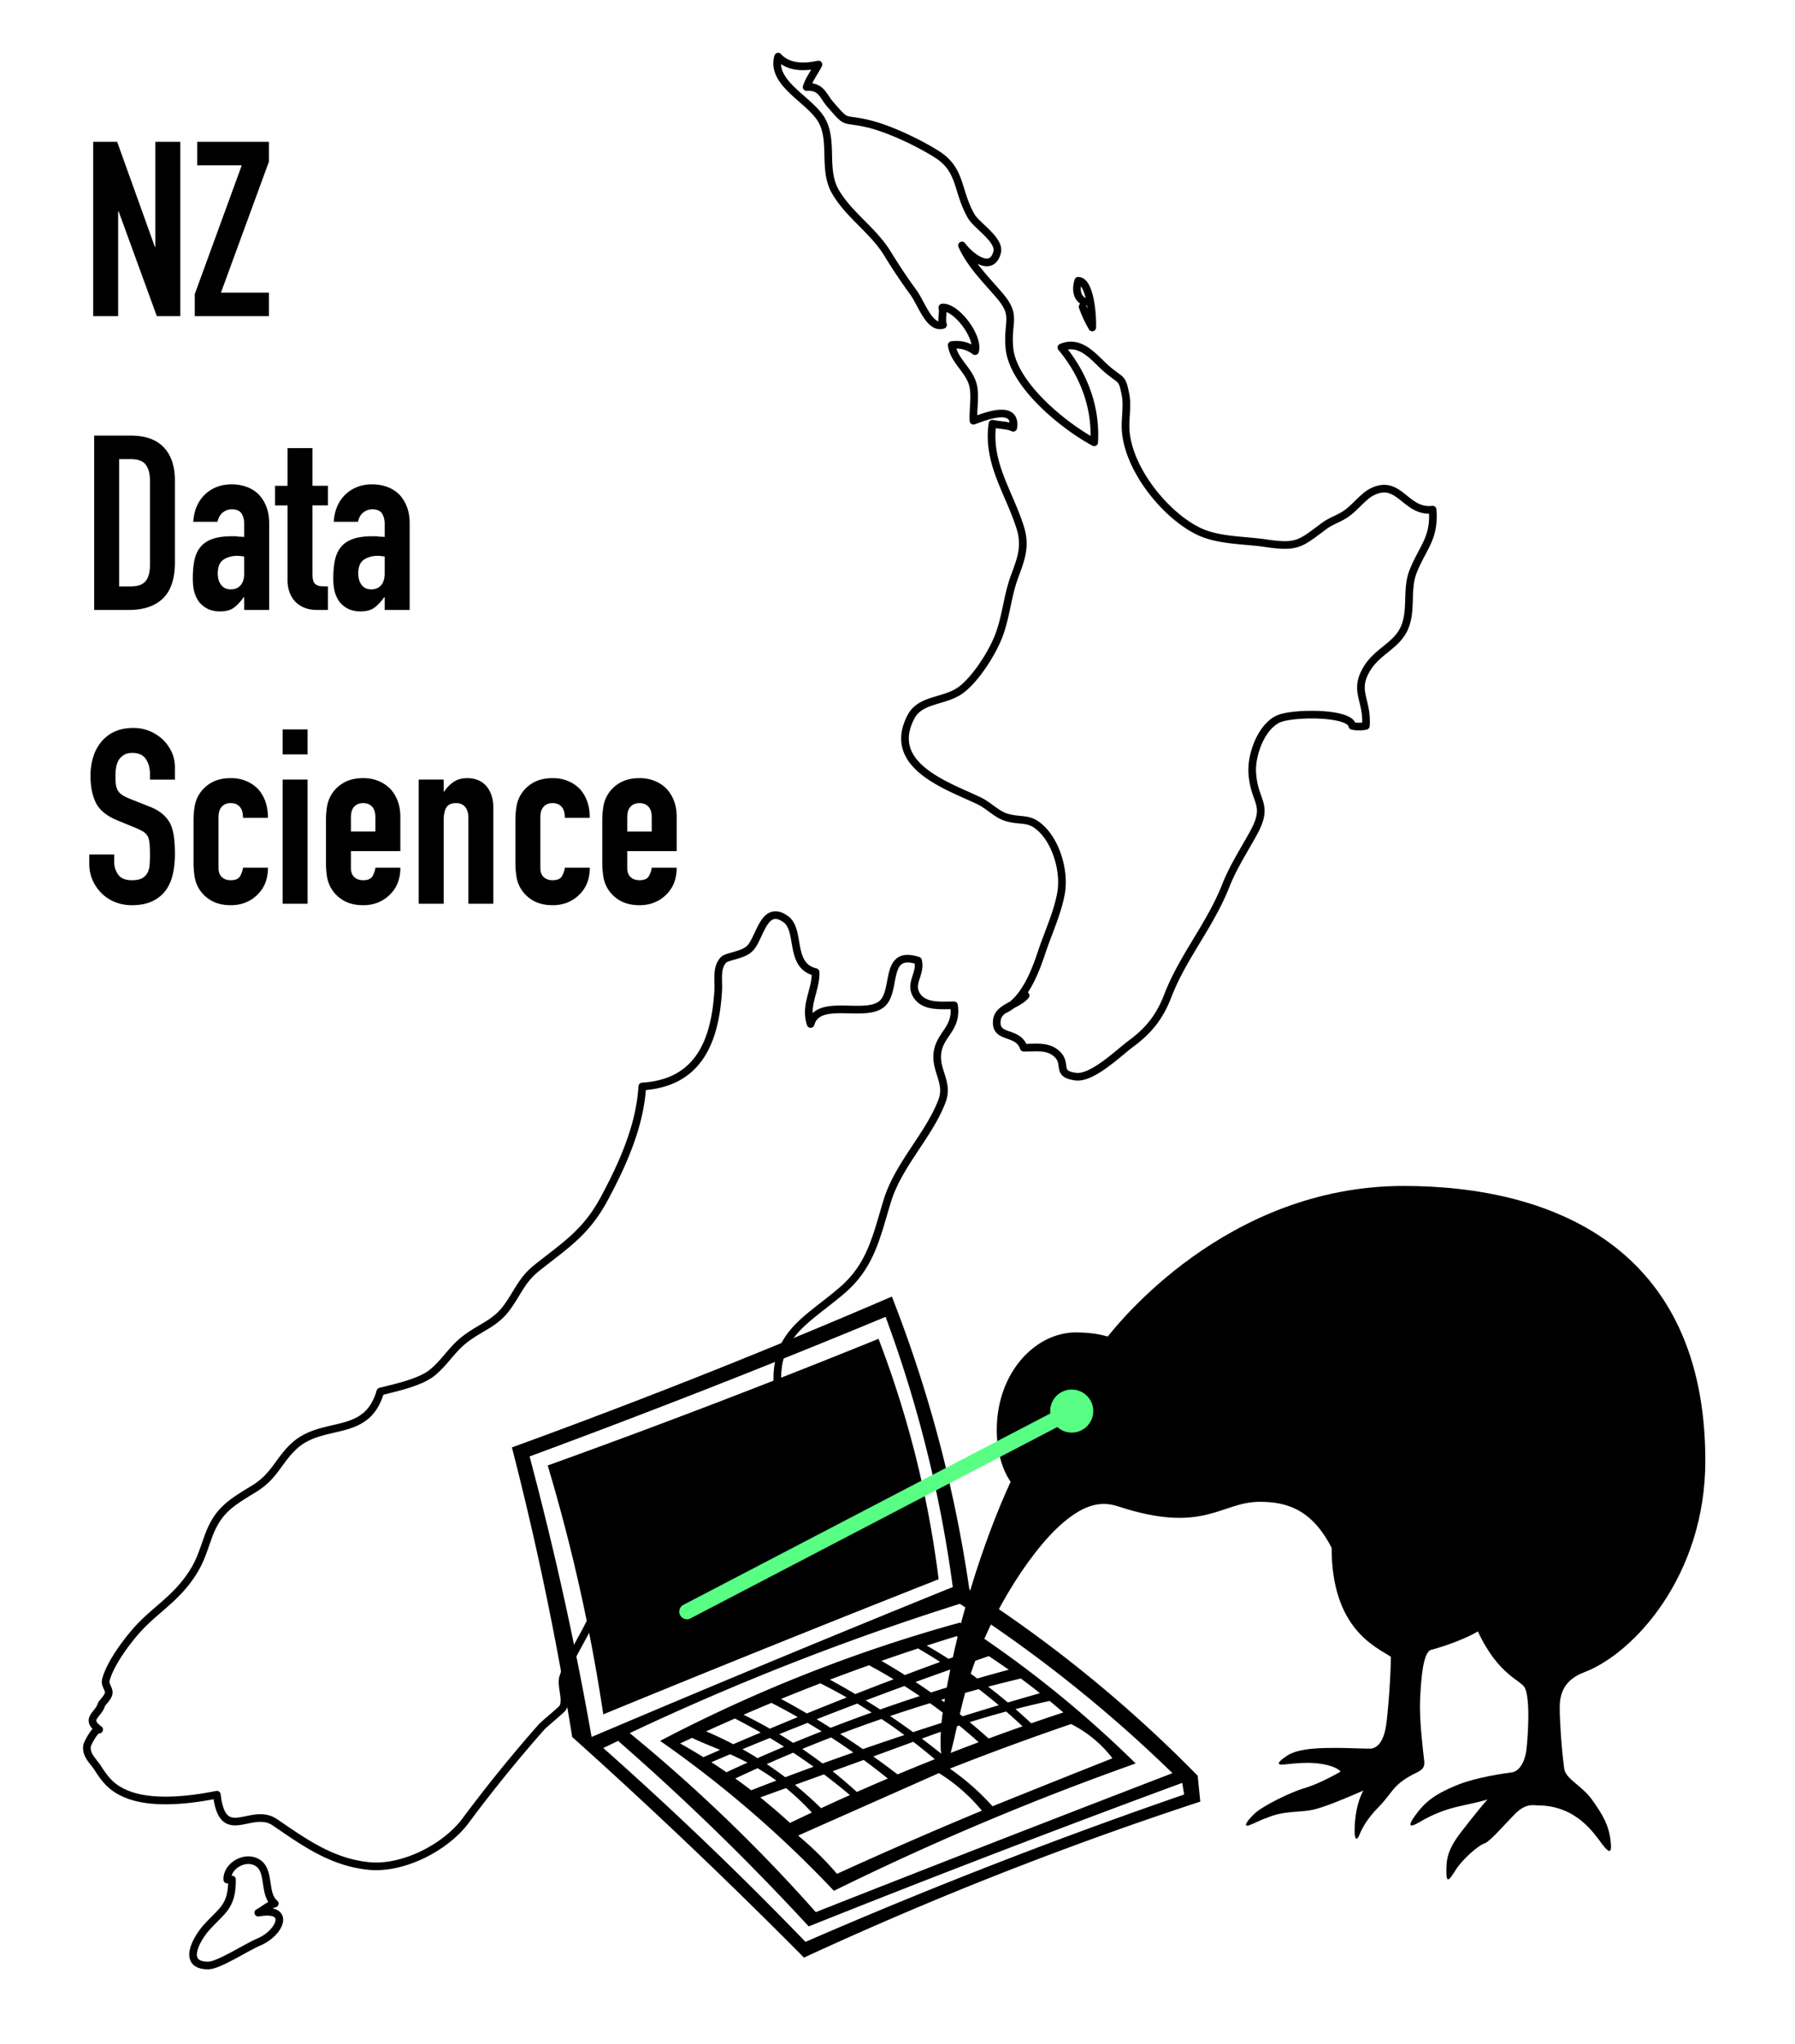 <svg x="44.577" y="-.332" width="312.908" height="356.169" viewBox="33.433 -0.249 234.681 267.127" xmlns="http://www.w3.org/2000/svg" xmlns:xlink="http://www.w3.org/1999/xlink"><defs><g id="b"><defs><path id="a" d="M63.15 245.424c-.092-1.819 2.445-3.285 4.062-2.133 1.566 1.112.636 4.023 2.142 5.266-.818.182-1.576.95-2.152 1.192 4.386-.808 2.87 2.679.05 3.841-1.475.606-5.214 3.052-6.579 3.062-3.456.02-1.667-3.345-.273-4.932 1.991-2.243 3.396-2.678 3.366-6.306"/></defs><use xlink:href="#a" fill="none" stroke="#000" stroke-linecap="round" stroke-linejoin="round" stroke-miterlimit="10"/></g></defs><use xlink:href="#b"/><defs><g id="d"><defs><path id="c" d="M61.783 234.328c.768 6.559 4.487 1.495 7.59 3.607 3.76 2.557 7.387 5.225 12.289 5.71 4.436.445 10.025-2.395 12.652-5.932a187.465 187.465 0 019.904-12.218c.404-.455 2.648-2.254 2.809-2.557.576-1.051-.313-2.85.041-3.982.717-2.294 2.496-4.952 3.658-7.418 1.536-3.254 1.981-4.598 2.254-8.388.344-4.608 2.537-5.973 5.609-9.176 2.183-2.284 3.537-2.951 6.488-4.214 2.577-1.112 4.224-2.961 6.609-4.134 2.416-1.172 4.265-.525 6.852-.93 5.963-.939-.081-3.001-3.396-3.163-.727-7.317 3.537-8.984 8.368-13.107 3.83-3.275 4.518-7.135 5.943-11.754 1.475-4.759 5.517-8.63 7.165-13.087.849-2.314-.9-3.891-.627-6.175.303-2.536 2.628-3.173 2.173-6.255-1.637-.02-3.921.293-4.912-1.354-.939-1.567.617-2.719.213-4.488-4.447-1.455-2.79 3.699-4.609 5.538-2.102 2.113-8.458-.808-9.438 2.739-.819-2.476.717-4.436.646-6.781-3.557-.849-1.859-5.467-3.921-6.933-2.86-2.031-3.325 2.486-4.669 3.831-.95.949-2.991 1-3.476 1.536-.95 1.061-.586 2.637-.667 4.002-.405 6.74-2.648 12.066-9.924 12.511-.303 5.124-2.517 10.075-4.932 14.593-2.385 4.447-4.972 6.043-8.822 9.095-2.022 1.607-2.476 3.194-3.962 5.225-1.516 2.071-3.365 2.526-5.396 4.072-1.79 1.365-2.567 2.921-4.265 4.356-1.597 1.344-4.78 2.001-6.872 2.537-1.789 6.235-7.55 3.608-11.339 7.185-2.031 1.92-2.506 3.911-5.215 5.548-3.112 1.89-4.699 2.86-5.932 6.205-.839 2.304-1.152 3.699-2.87 5.922-1.99 2.577-4.356 3.962-6.407 6.246-1.445 1.607-3.598 4.507-4.124 6.609-.171.687.546 1.203.344 1.85-.182.566-.859 1.121-.94 1.404-.394 1.304-2.203 1.809-.273 3.214-.414-.303-1.536 1.779-1.586 2.122-.182 1.243.828 1.991 1.414 2.921 1.021 1.607 1.89 2.607 3.67 3.355 3.334 1.425 8.397.819 11.884.111z"/></defs><use xlink:href="#c" fill="none" stroke="#000" stroke-linecap="round" stroke-linejoin="round" stroke-miterlimit="10"/></g></defs><use xlink:href="#d"/><defs><g id="f"><defs><path id="e" d="M164.694 131.73c2.628-1.142 4.093-4.993 4.922-7.489.848-2.567 2.122-5.245 2.556-7.852.475-2.87-.707-6.842-2.971-8.651-1.404-1.132-2.344-.606-4.204-1.162-1.212-.364-2.274-1.516-3.476-2.112-3.911-1.91-12.39-4.558-8.975-11.036 1.243-2.365 4.437-1.93 6.549-3.517 1.94-1.455 4.154-4.932 4.992-7.246.92-2.537 1.072-5.114 2.022-7.64.818-2.203 1.465-3.89.717-6.296-1.445-4.629-4.366-8.449-3.638-13.593.879.203 1.961.162 2.719.526.464-3.143-3.689-1.476-5.205-.92-.071-1.425.283-3.254-.05-4.628-.486-2.001-2.507-3.184-2.79-5.255 1.112-.162 2.153.11 3.052.788.536-1.81-2.405-5.811-4.274-5.7.151.697-.162 1.526.091 2.264-1.769.586-2.81-2.77-3.871-4.234a71.926 71.926 0 01-3.355-5.013c-1.93-3.163-5.023-5.033-6.842-8.145-1.667-2.86-.273-6.418-1.718-9.207-1.455-2.8-6.781-4.881-5.781-8.459 1.344 1.466 3.436 1.436 5.276 1.031-.505.98-1.233 1.96-1.546 2.941 1.92-.131 2.132 1.162 3.062 2.233 2.294 2.638 1.556 1.83 4.608 2.476 2.941.627 6.973 2.578 9.328 4.063 3.294 2.072 2.597 4.75 4.517 8.105.718 1.253 3.83 3.113 3.386 4.75-.789 2.86-3.739.283-4.588-.92 1.132 2.526 3.153 4.487 4.881 6.508 2.344 2.739 1.01 3.335 1.314 6.852.404 4.75 6.983 10.167 11.086 12.37.273-4.65-1.395-8.914-4.285-12.39 2.577-1.082 4.346 1.445 5.943 2.819 1.93 1.657 1.97.97 2.445 3.375.263 1.365-.05 2.982 0 4.366.182 5.043 4.952 11.157 9.429 13.4 2.638 1.325 6.094 1.193 8.974 1.628 4.033.596 4.447.06 7.489-2.203.929-.698 1.849-.96 2.749-1.526 1.192-.738 2.364-2.315 3.425-2.9 3.709-2.022 4.477 2.677 8.075 2.233.324 3.719-1.304 4.952-2.536 8.054-.961 2.405-.102 5.094-1.173 7.468-1.031 2.285-3.507 2.972-4.901 5.306-1.759 2.941.131 4.022-.111 7.428-.485.131-1.294.131-1.779 0-.263-1.768-7.498-1.718-9.479-.97-2.325.87-3.74 4.639-3.598 7.084.232 3.942 2.274 4.043.172 7.883-1.253 2.294-2.689 4.487-3.649 6.933-2.021 5.134-5.588 9.237-7.549 14.32-1.061 2.769-2.476 4.558-4.841 6.306-1.566 1.152-5.063 4.598-7.226 4.295-2.728-.374-.929-1.687-2.556-3.062-1.173-.99-2.749-.707-4.225-.717-.778-2.304-3.86-1.041-3.506-3.649.232-1.647 2.688-1.91 3.749-3.173"/></defs><use xlink:href="#e" fill="none" stroke="#000" stroke-linecap="round" stroke-linejoin="round" stroke-miterlimit="10"/></g></defs><use xlink:href="#f"/><defs><g id="h"><defs><path id="g" d="M175.286 39.222c-1.021-.425-1.253-1.526-.89-2.77 1.567.01 1.9 4.518 1.84 6.105-.506-.87-.93-1.759-1.263-2.719"/></defs><use xlink:href="#g" fill="none" stroke="#000" stroke-linecap="round" stroke-linejoin="round" stroke-miterlimit="10"/></g></defs><use xlink:href="#h"/><defs><g id="j"><defs><path id="i" d="M165.566 193.425c-.422-.554-1.816-2.844-1.816-6.75 0-7.605 5.117-12.77 10.328-12.77 2.461 0 3.683.422 4.183.531 1.18-1.425 15.375-19.676 38.691-19.676 19.398 0 39.438 8.008 39.438 35.918 0 15.043-9.375 25.207-15.836 27.645-2.797 1.055-3.199 3.028-3.203 4.602 0 1.602.211 5.215.59 7.996.187 1.375 2.324 2.195 3.695 4.141 1.371 1.945 2.117 3.23 2.36 5.222.187 1.532 0 1.946-1.102.497-1.109-1.461-3.387-5.059-8.488-5.059-.414 0-1.461-.316-2.836 1.059-1.371 1.371-3.317 3.656-4.004 3.89-.941.317-2.977 2.172-3.773 3.43-.801 1.258-1.258 1.973-1.258.344 0-1.606.066-2.832 1.945-5.262 1.891-2.445 3.082-3.867 3.43-4.231-2.969.907-5.246.801-8.922 2.977-1.281.758-1.567.523-.496-.934 1.195-1.632 2.383-2.664 5.301-3.871 2.75-1.132 6.484-1.593 7.351-1.726.805-.125 1.672-1.156 1.875-3.117.153-1.481.52-6.141-.191-7.856-.446-1.074-3.453-1.59-6.176-7.437-1.176.726-3.832 1.812-6.113 2.406-1.059.273-1.313 3.836-1.438 6.402-.125 2.629.344 6.406.457 7.434.114 1.031.336 1.609-.867 2.187-3.242 1.563-3.074 2.555-5.023 4.527-1.637 1.657-2.215 2.942-2.481 3.586-.43 1.036-.664.438-.652-.504.015-1.582.258-3.621 1.144-5.238-2.089.906-4.57 1.973-6.285 2.434-1.715.457-3.672.16-5.801.926-1.777.636-1.844.804-2.761 1.144-.914.344-.489-.426.621-1.488.992-.957 4.578-2.762 6.523-3.332 1.945-.571 4.305-1.914 4.734-2.168-.632-.735-2.558-1.141-4.277-1.141-1.012 0-2.121.106-3.152.219-.875.098-1-.211.441-1.164 1.563-1.031 4.817-1.008 6.418-1.008 1.602 0 3.231.098 4.399.098.89 0 1.777-.829 2.109-2.996.27-1.778.621-6.606.633-9.012-1.965-1.297-7.75-3.645-7.75-14.234-2.602-5.094-5.934-6.02-9.398-6.02-5.114 0-7.254 4.293-18.527.594-2.157-.707-4.29-.328-7.18 2.129-4.606 3.922-10.363 13.336-12.645 21.609-1.36 4.922-2.074 9.82-2.703 9.82-.918 0-.735-4.136-.438-6.265 1.59-11.398 5.512-23.137 8.926-30.508z"/></defs><use xlink:href="#i" fill-rule="evenodd"/></g></defs><use xlink:href="#j"/><defs><g id="l"><defs><path id="k" d="M150.037 169.222a172.433 172.433 0 0110.136 38.301 172.986 172.986 0 0115.688 11.398 172.95 172.95 0 0114.16 12.93l.34 3.379a480.278 480.278 0 00-51.816 20.39 712.37 712.37 0 00-15.77-15.434 700.526 700.526 0 00-14.531-13.402 412.888 412.888 0 00-3.152-17.348c-1.461-7.16-3.055-14-4.731-20.5 8.5-3.094 17.18-6.39 26.02-9.91 8.114-3.234 16-6.508 23.656-9.805zm23.68 50.801a179.355 179.355 0 00-14.785-10.645 339.78 339.78 0 00-43.168 16.899 212.498 212.498 0 0124.328 23.398 5642.624 5642.624 0 0127.625-10.812 6427.897 6427.897 0 0119.008-7.352 179.27 179.27 0 00-13.008-11.488zm-48.828 19.77a475.717 475.717 0 0113.855 13.77 685.999 685.999 0 0127.035-11.066 673.724 673.724 0 0122.473-8.195c-.086-.508-.168-1.016-.254-1.52a1945.369 1945.369 0 00-22.473 8.449 2028.545 2028.545 0 00-26.359 10.309 327.143 327.143 0 00-11.656-11.996 325.195 325.195 0 00-13.262-12.25c-.649.309-1.297.622-1.942.93a481.513 481.513 0 0112.582 11.57zm-17.488-30.16a435.922 435.922 0 013.378 17.148 3092.308 3092.308 0 0147.223-19.597 164.4 164.4 0 00-8.785-35.313 1254.576 1254.576 0 01-22.809 9.207 1284.628 1284.628 0 01-23.738 9.039 435.97 435.97 0 014.731 19.516z"/></defs><use xlink:href="#k" fill-rule="evenodd"/></g></defs><use xlink:href="#l"/><defs><g id="n"><defs><path id="m" d="M142.459 246.89a146.268 146.268 0 00-22.722-19.597 197.64 197.64 0 0120.273-9.207 197.48 197.48 0 0118.926-6.254 144.05 144.05 0 0122.977 18.414 364.734 364.734 0 00-39.453 16.644zm-2.18-4.969a42.028 42.028 0 012.582 2.75 608.588 608.588 0 0118.945-8.257 22.918 22.918 0 00-2.535-2.618 22.813 22.813 0 00-3.078-2.289c-.285.125-8.543 3.786-8.832 3.914-.34.149-9.242 4.098-9.582 4.25a41.862 41.862 0 012.5 2.25zm5.969-13.551a413.217 413.217 0 015.425-1.843 70.852 70.852 0 00-2.988-2.098 188.64 188.64 0 00-5.406 1.957c1.019.664 2.012 1.324 2.969 1.984zm-4.157-1.527c-1.281.496-2.535.996-3.765 1.504.93.633 1.812 1.266 2.644 1.898 1.328-.48 2.672-.957 4.028-1.433a74.91 74.91 0 00-2.907-1.969zm10.719-.691a433.154 433.154 0 015.071-1.637 76.341 76.341 0 00-2.86-2.148 199.708 199.708 0 00-5.214 1.679c1.039.703 2.043 1.407 3.003 2.106zm-5.203 3.176c1.106.789 2.164 1.574 3.176 2.347a292.215 292.215 0 014.867-1.988 78.247 78.247 0 00-2.812-2.277c-1.688.621-3.426 1.257-5.231 1.918zm-1.254.457l-4.066 1.476a64.06 64.06 0 013.172 2.711c1.328-.59 2.68-1.176 4.047-1.758a90.847 90.847 0 00-3.152-2.429zm-5.195 1.886l-3.793 1.371a48.519 48.519 0 013.418 3.051 323.942 323.942 0 013.77-1.719 81.364 81.364 0 00-3.395-2.703zm-1.359-1a92.911 92.911 0 00-2.656-1.836c-1.18.496-2.336.993-3.465 1.493a51.16 51.16 0 012.414 1.714c1.223-.457 2.457-.914 3.707-1.371zm-3.86-2.617a78.527 78.527 0 00-1.847-1.144c-1.203.488-2.403.98-3.59 1.468a48.38 48.38 0 011.969 1.172c1.132-.5 2.293-1 3.468-1.496zm1.192-.5a256.487 256.487 0 013.722-1.504 70.787 70.787 0 00-1.832-1.113c-1.246.492-2.484.984-3.71 1.48a56.55 56.55 0 011.82 1.137zm4.894-1.965a228.853 228.853 0 015.371-2.004 78.212 78.212 0 00-1.89-1.168c-1.785.68-3.555 1.364-5.305 2.047.606.367 1.215.742 1.824 1.125zm6.477-2.398a226.72 226.72 0 015.18-1.754 70.43 70.43 0 00-2-1.316 462.142 462.142 0 00-5.063 1.882c.625.383 1.25.778 1.883 1.188zm6.644-2.223a211.626 211.626 0 014.852-1.484 67.076 67.076 0 00-2.215-1.555 708.095 708.095 0 00-4.652 1.664c.664.438 1.336.895 2.015 1.375zm1.332.961a85.834 85.834 0 012.797 2.152c1.594-.496 3.176-.98 4.742-1.449a74.917 74.917 0 00-2.617-2.101c-1.609.433-3.25.898-4.922 1.398zm3.735 2.918a87.725 87.725 0 012.476 2.137 271.786 271.786 0 014.434-1.594 74.086 74.086 0 00-2.141-1.934c-1.734.465-3.32.934-4.769 1.391zm-1.371.442a151.19 151.19 0 00-4.887 1.71c.996.75 1.945 1.493 2.852 2.227a310.758 310.758 0 014.578-1.758 78.15 78.15 0 00-2.543-2.179zm-22.125 12.73c.941-.454 1.894-.907 2.859-1.36a32.889 32.889 0 00-3.379-3.195c-1.098.398-2.219.801-3.367 1.219a76.362 76.362 0 013.887 3.336zm-6.59-5.407c.519.379 1.019.758 1.512 1.137 1.089-.422 2.183-.844 3.293-1.266a29.196 29.196 0 00-2.454-1.617c-.988.446-1.96.895-2.91 1.34.184.137.367.27.559.406zm-1.719-1.218c.902-.422 1.816-.84 2.75-1.258a44.934 44.934 0 00-2.262-1.09c-.824.344-1.644.687-2.457 1.035.645.418 1.305.856 1.969 1.313zm-6.055-3.766c.981.547 2 1.148 3.047 1.797.723-.317 1.446-.633 2.176-.949-1.477-.629-2.781-1.137-3.652-1.578-.528.242-1.051.484-1.571.73zm3.403-1.578c1.113.473 2.3 1.027 3.543 1.68 1.183-.512 2.382-1.02 3.589-1.524a78.415 78.415 0 00-3.367-1.836 228.203 228.203 0 00-3.765 1.68zm4.886-2.172a60.443 60.443 0 013.442 1.82 635.893 635.893 0 013.652-1.511 85.301 85.301 0 00-3.441-1.86 324.31 324.31 0 00-3.653 1.551zm4.911-2.066c1.097.593 2.222 1.222 3.367 1.894a608.417 608.417 0 015.215-2.09 72.83 72.83 0 00-3.446-1.844 257.047 257.047 0 00-5.136 2.04zm6.382-2.52c1.078.586 2.188 1.211 3.321 1.883a524.136 524.136 0 015.011-1.934 71.806 71.806 0 00-3.214-1.832 256.855 256.855 0 00-5.118 1.883zm6.735-2.457a77.11 77.11 0 013.066 1.852 519.012 519.012 0 014.613-1.711 74.047 74.047 0 00-2.882-1.766 313.58 313.58 0 00-4.797 1.625zm9.844-3.23c-1.29.394-2.594.808-3.915 1.234a73.966 73.966 0 012.852 1.734c1.254-.453 2.496-.902 3.734-1.339-.91-.579-1.8-1.122-2.671-1.629zm4.195 2.609c-1.262.434-2.527.867-3.801 1.312.754.508 1.52 1.043 2.293 1.61 1.391-.399 2.766-.781 4.117-1.141a97.843 97.843 0 00-2.609-1.781zm4.187 2.926c-1.394.332-2.816.687-4.269 1.066a69.256 69.256 0 012.574 2.07c1.41-.418 2.813-.82 4.199-1.218a84.07 84.07 0 00-2.504-1.918zm3.77 2.933c-.942.203-2.016.45-3.199.743-.43.105-.852.21-1.266.32a79.65 79.65 0 012.055 1.859 281.36 281.36 0 014.195-1.418c-.574-.5-1.172-1-1.785-1.504zm8.207 7.496a15.51 15.51 0 00-2.535-2.617 15.786 15.786 0 00-2.871-1.859c-2.469.844-4.977 1.73-7.52 2.66a369.842 369.842 0 00-8.332 3.168 31.923 31.923 0 013.012 2.367c.988.875 1.84 1.739 2.57 2.551 2.879-1.16 5.766-2.32 8.664-3.48 2.34-.934 4.68-1.864 7.012-2.79z"/></defs><use xlink:href="#m" fill-rule="evenodd"/></g></defs><use xlink:href="#n"/><defs><g id="p"><defs><path id="o" d="M148.291 174.741a133.933 133.933 0 015.07 16.219 133.776 133.776 0 012.789 15.207 3374.492 3374.492 0 00-19.938 7.942 3338.96 3338.96 0 00-23.906 9.714 235.043 235.043 0 00-7.266-32.527 1137.2 1137.2 0 0022.051-8.195 1145.795 1145.795 0 0021.199-8.359z"/></defs><use xlink:href="#o" fill-rule="evenodd"/></g></defs><use xlink:href="#p"/><defs><g id="r"><defs><path id="q" d="M45.616 41.073V18.29h3.136l4.928 13.728h.064V18.29h3.264v22.784h-3.072l-4.992-13.696h-.064v13.696h-3.264zm13.28 0v-2.88l6.144-16.832h-5.824V18.29h9.376v2.592l-6.272 17.12h6.272v3.072h-9.696zm-13.152 38.4V56.69h4.832c1.877 0 3.3.512 4.272 1.536.97 1.024 1.456 2.475 1.456 4.352v10.656c0 2.133-.518 3.707-1.552 4.72-1.035 1.013-2.523 1.52-4.464 1.52h-4.544zm3.264-19.712v16.64h1.504c.917 0 1.568-.23 1.952-.688.384-.459.576-1.179.576-2.16V62.577c0-.896-.182-1.59-.544-2.08-.363-.49-1.024-.736-1.984-.736h-1.504zM65.36 79.473V77.81h-.064c-.427.597-.86 1.056-1.296 1.376-.438.32-1.051.48-1.84.48-.384 0-.774-.059-1.168-.176a3.026 3.026 0 01-1.136-.656c-.363-.299-.656-.73-.88-1.296-.224-.565-.336-1.296-.336-2.192 0-.917.074-1.723.224-2.416.149-.693.426-1.275.832-1.744.384-.448.906-.784 1.568-1.008.66-.224 1.504-.336 2.528-.336h.352c.128 0 .245.01.352.032.106.021.234.032.384.032.149 0 .309.01.48.032v-1.696c0-.555-.118-1.013-.352-1.376-.235-.363-.662-.544-1.28-.544-.427 0-.816.139-1.168.416-.352.278-.582.683-.688 1.216h-3.168c.085-1.45.576-2.624 1.472-3.52a4.632 4.632 0 011.536-1.008c.597-.245 1.269-.368 2.016-.368.682 0 1.322.107 1.92.32.597.213 1.12.533 1.568.96.426.427.768.96 1.024 1.6.256.64.384 1.387.384 2.24v11.296H65.36zm0-6.976a5.356 5.356 0 00-.896-.096c-.704 0-1.307.166-1.808.496-.502.33-.752.933-.752 1.808 0 .619.149 1.12.448 1.504.298.384.714.576 1.248.576.554 0 .986-.181 1.296-.544.309-.363.464-.875.464-1.536v-2.208zm5.664-9.248v-4.928h3.264v4.928h2.016v2.56h-2.016v8.992c0 .384.037.683.112.896a.89.89 0 00.368.48c.17.107.378.17.624.192.245.021.549.032.912.032v3.072H74.96c-.747 0-1.371-.117-1.872-.352-.502-.235-.902-.533-1.2-.896a3.52 3.52 0 01-.656-1.232 4.58 4.58 0 01-.208-1.328V65.81h-1.632v-2.56h1.632zm12.704 16.224V77.81h-.064c-.427.597-.86 1.056-1.296 1.376-.438.32-1.051.48-1.84.48-.384 0-.774-.059-1.168-.176a3.026 3.026 0 01-1.136-.656c-.363-.299-.656-.73-.88-1.296-.224-.565-.336-1.296-.336-2.192 0-.917.074-1.723.224-2.416.149-.693.426-1.275.832-1.744.384-.448.906-.784 1.568-1.008.66-.224 1.504-.336 2.528-.336h.352c.128 0 .245.01.352.032.106.021.234.032.384.032.149 0 .309.01.48.032v-1.696c0-.555-.118-1.013-.352-1.376-.235-.363-.662-.544-1.28-.544-.427 0-.816.139-1.168.416-.352.278-.582.683-.688 1.216h-3.168c.085-1.45.576-2.624 1.472-3.52a4.632 4.632 0 011.536-1.008c.597-.245 1.269-.368 2.016-.368.682 0 1.322.107 1.92.32.597.213 1.12.533 1.568.96.426.427.768.96 1.024 1.6.256.64.384 1.387.384 2.24v11.296h-3.264zm0-6.976a5.356 5.356 0 00-.896-.096c-.704 0-1.307.166-1.808.496-.502.33-.752.933-.752 1.808 0 .619.149 1.12.448 1.504.298.384.714.576 1.248.576.554 0 .986-.181 1.296-.544.309-.363.464-.875.464-1.536v-2.208zM56.304 101.65H53.04v-.736c0-.747-.176-1.392-.528-1.936-.352-.544-.944-.816-1.776-.816-.448 0-.811.085-1.088.256-.278.17-.502.384-.672.64-.171.277-.288.592-.352.944s-.096.72-.096 1.104c0 .448.016.821.048 1.12.032.299.112.565.24.8.128.235.314.437.56.608.245.171.58.341 1.008.512l2.496.992c.725.277 1.312.603 1.76.976.448.373.8.805 1.056 1.296.234.512.394 1.093.48 1.744.085.651.128 1.392.128 2.224 0 .96-.096 1.851-.288 2.672-.192.821-.502 1.52-.928 2.096a4.607 4.607 0 01-1.76 1.408c-.726.341-1.611.512-2.656.512-.79 0-1.526-.139-2.208-.416a5.242 5.242 0 01-1.76-1.152 5.606 5.606 0 01-1.168-1.712 5.2 5.2 0 01-.432-2.128v-1.216h3.264v1.024c0 .597.176 1.136.528 1.616.352.48.944.72 1.776.72.554 0 .986-.08 1.296-.24.309-.16.549-.389.72-.688.17-.299.272-.656.304-1.072.032-.416.048-.88.048-1.392 0-.597-.022-1.088-.064-1.472-.043-.384-.128-.693-.256-.928a1.793 1.793 0 00-.592-.576 7.675 7.675 0 00-.976-.48l-2.336-.96c-1.408-.576-2.352-1.339-2.832-2.288-.48-.949-.72-2.139-.72-3.568 0-.853.117-1.664.352-2.432a5.533 5.533 0 011.056-1.984 4.841 4.841 0 011.712-1.328c.693-.33 1.52-.496 2.48-.496.81 0 1.552.15 2.224.448a5.73 5.73 0 011.744 1.184c.98 1.024 1.472 2.197 1.472 3.52v1.6zM62 113.201c0 .512.144.907.432 1.184.288.277.677.416 1.168.416.618 0 1.029-.181 1.232-.544.202-.363.325-.725.368-1.088h3.264c0 1.429-.438 2.581-1.312 3.456-.427.448-.94.8-1.536 1.056-.598.256-1.27.384-2.016.384-1.024 0-1.894-.213-2.608-.64a4.413 4.413 0 01-1.648-1.696 4.425 4.425 0 01-.48-1.472 12.044 12.044 0 01-.128-1.824v-5.344c0-.661.042-1.269.128-1.824a4.425 4.425 0 01.48-1.472 4.413 4.413 0 011.648-1.696c.714-.427 1.584-.64 2.608-.64.746 0 1.424.128 2.032.384a4.553 4.553 0 011.552 1.056c.853.96 1.28 2.208 1.28 3.744H65.2c0-.661-.144-1.147-.432-1.456-.288-.309-.678-.464-1.168-.464-.491 0-.88.155-1.168.464-.288.309-.432.773-.432 1.392v6.624zm8.384 4.672v-16.224h3.264v16.224h-3.264zm0-19.52v-3.264h3.264v3.264h-3.264zm15.392 12.64h-6.464v2.208c0 .512.144.907.432 1.184.288.277.677.416 1.168.416.618 0 1.029-.181 1.232-.544.202-.363.325-.725.368-1.088h3.264c0 1.429-.438 2.581-1.312 3.456-.427.448-.94.8-1.536 1.056-.598.256-1.27.384-2.016.384-1.024 0-1.894-.213-2.608-.64a4.413 4.413 0 01-1.648-1.696 4.425 4.425 0 01-.48-1.472 12.044 12.044 0 01-.128-1.824v-5.344c0-.661.042-1.269.128-1.824a4.425 4.425 0 01.48-1.472 4.413 4.413 0 011.648-1.696c.714-.427 1.584-.64 2.608-.64.746 0 1.424.128 2.032.384a4.553 4.553 0 011.552 1.056c.853.96 1.28 2.165 1.28 3.616v4.48zm-6.464-2.56h3.2v-1.856c0-.619-.144-1.083-.432-1.392-.288-.309-.678-.464-1.168-.464-.491 0-.88.155-1.168.464-.288.309-.432.773-.432 1.392v1.856zm8.864 9.44v-16.224h3.264v1.568h.064a4.644 4.644 0 011.232-1.264c.48-.331 1.093-.496 1.84-.496.405 0 .81.069 1.216.208.405.139.768.368 1.088.688.32.32.576.731.768 1.232.192.501.288 1.115.288 1.84v12.448h-3.264v-11.232c0-.597-.14-1.067-.416-1.408-.278-.341-.672-.512-1.184-.512-.62 0-1.046.192-1.28.576-.235.384-.352.939-.352 1.664v10.912h-3.264zm15.904-4.672c0 .512.144.907.432 1.184.288.277.677.416 1.168.416.618 0 1.029-.181 1.232-.544.202-.363.325-.725.368-1.088h3.264c0 1.429-.438 2.581-1.312 3.456-.427.448-.939.8-1.536 1.056-.598.256-1.27.384-2.016.384-1.024 0-1.894-.213-2.608-.64a4.411 4.411 0 01-1.648-1.696 4.412 4.412 0 01-.48-1.472 11.954 11.954 0 01-.128-1.824v-5.344c0-.661.042-1.269.128-1.824a4.412 4.412 0 01.48-1.472 4.411 4.411 0 011.648-1.696c.714-.427 1.584-.64 2.608-.64.746 0 1.424.128 2.032.384a4.556 4.556 0 011.552 1.056c.853.96 1.28 2.208 1.28 3.744h-3.264c0-.661-.144-1.147-.432-1.456-.288-.309-.678-.464-1.168-.464-.491 0-.88.155-1.168.464-.288.309-.432.773-.432 1.392v6.624zm17.824-2.208h-6.464v2.208c0 .512.144.907.432 1.184.288.277.677.416 1.168.416.618 0 1.029-.181 1.232-.544.202-.363.325-.725.368-1.088h3.264c0 1.429-.438 2.581-1.312 3.456-.427.448-.939.8-1.536 1.056-.598.256-1.27.384-2.016.384-1.024 0-1.894-.213-2.608-.64a4.411 4.411 0 01-1.648-1.696 4.412 4.412 0 01-.48-1.472 11.954 11.954 0 01-.128-1.824v-5.344c0-.661.042-1.269.128-1.824a4.412 4.412 0 01.48-1.472 4.411 4.411 0 011.648-1.696c.714-.427 1.584-.64 2.608-.64.746 0 1.424.128 2.032.384a4.556 4.556 0 011.552 1.056c.853.96 1.28 2.165 1.28 3.616v4.48zm-6.464-2.56h3.2v-1.856c0-.619-.144-1.083-.432-1.392-.288-.309-.678-.464-1.168-.464-.491 0-.88.155-1.168.464-.288.309-.432.773-.432 1.392v1.856z"/></defs><use xlink:href="#q"/></g></defs><use xlink:href="#r"/><defs><g id="t"><defs><path id="s" d="M173.509 184.186l-50.267 26.212"/></defs><use xlink:href="#s" fill="#a9a9a9" fill-rule="evenodd"/><use xlink:href="#s" fill="none" stroke="#58ff84" stroke-linecap="round" stroke-miterlimit="10" stroke-width="2"/></g></defs><use xlink:href="#t"/><defs><g id="v"><defs><path id="u" d="M173.509 182.374a1.813 1.813 0 11.001 3.625 1.813 1.813 0 01-.001-3.625z"/></defs><use xlink:href="#u" fill="#59ff85" fill-rule="evenodd"/><use xlink:href="#u" fill="none" stroke="#58ff84" stroke-linecap="round" stroke-miterlimit="10" stroke-width="2"/></g></defs><use xlink:href="#v"/></svg>